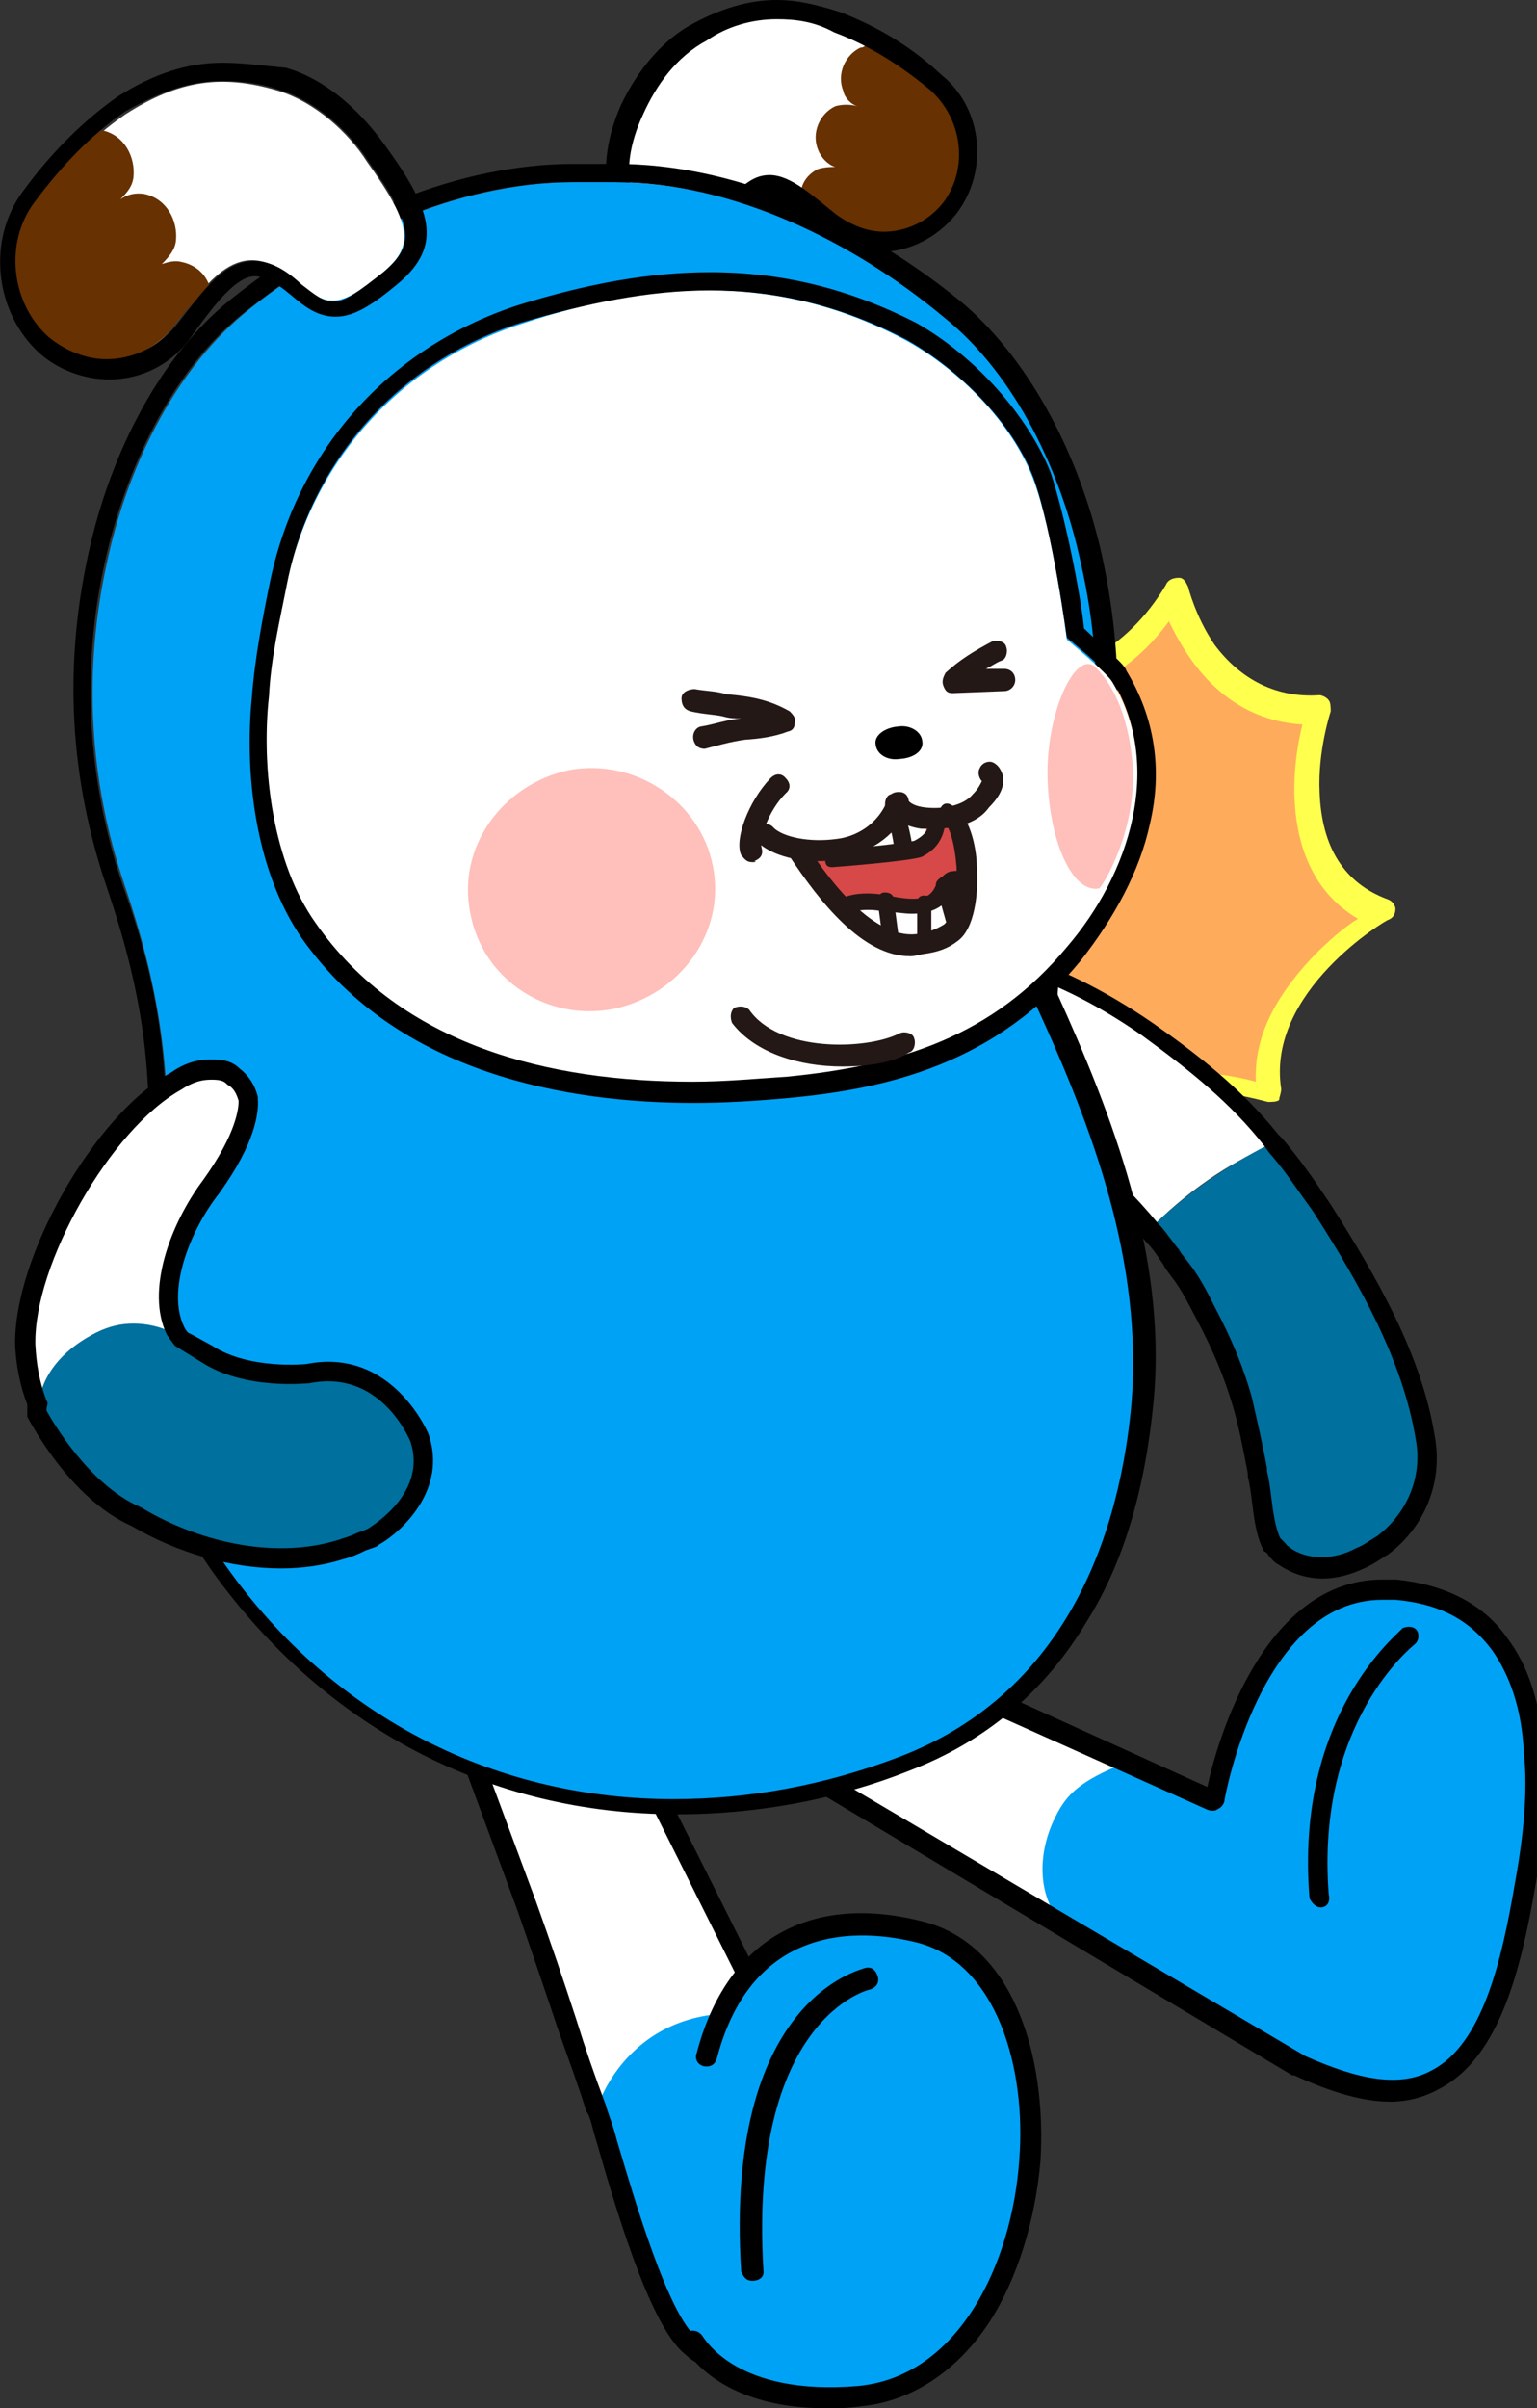 <?xml version="1.0" encoding="utf-8"?>
<!-- Generator: Adobe Illustrator 26.5.0, SVG Export Plug-In . SVG Version: 6.00 Build 0)  -->
<svg version="1.1" id="레이어_1" xmlns="http://www.w3.org/2000/svg" xmlns:xlink="http://www.w3.org/1999/xlink" x="0px"
	 y="0px" viewBox="0 0 152 238" style="enable-background:new 0 0 152 238;" xml:space="preserve">
<rect x="0" y="0" width="152" height="238" fill="#333333" stroke="none"/>
<g>
	<path style="fill:#FFFFFF;" d="M78.7,174.5l49.8,29.8c5.7,2.9,10.1,3.3,13.5,1.4c5.5-2.9,7.3-11.2,8.7-19c0.9-4.9,1.3-9.5,0.9-13.3
		c-0.2-4.5-1.5-8-3.5-10.6c-2.3-3.1-5.7-4.8-10.1-5.3c-0.5,0-0.9,0-1.3,0c-12.9,0-16.5,20.5-16.5,20.5s0,0.2-0.2,0.2h-0.2
		l-30.4-13.7L78.7,174.5z"/>
	<path style="fill:#00A2F6;" d="M105.5,190.6c-3.1-2.9-2.9-7.6-1.1-11.1c1.1-2.2,2.4-3.5,6.9-5.3l8.5,3.9c0,0,0.9-8.6,7.6-16.2
		c0,0,5.7-8.1,16.4-2.9c0,0,7.3,2.9,7.8,14.3c0,0,0,11.7-2.4,20.5c0,0-2.3,11.4-10.9,12.8c0,0-5.9,0.5-10.9-3.1L105.5,190.6z"/>
	<path d="M137.5,207.7c-2.7,0-5.8-0.9-9.5-2.6h-0.2l-50.9-30.4l12.5-11.7l30,13.6c0.9-4.3,5.5-20.5,17.3-20.5c0.5,0,0.9,0,1.4,0
		c4.7,0.5,8.5,2.3,10.9,5.7c2.2,2.9,3.3,6.5,3.7,11.2c0.2,3.9,0,8.6-0.9,13.6c-1.4,8-3.5,16.7-9.4,19.8
		C141,207.2,139.3,207.7,137.5,207.7z M129.1,203.2c5.4,2.4,9.4,3.1,12.5,1.4c5-2.6,6.9-10.8,8.2-18.4c0.9-4.9,1.3-9.3,0.9-13
		c-0.2-4.3-1.4-7.7-3.2-10.2c-2.2-2.9-5.1-4.5-9.5-4.9c-0.5,0-0.7,0-1.3,0c-12,0-15.6,19.6-15.6,19.8c0,0.2-0.2,0.7-0.7,0.9
		c-0.2,0.2-0.7,0.2-1.1,0l-29.9-13.4l-9.4,8.8L129.1,203.2z M119.3,177.6L119.3,177.6L119.3,177.6z M120.3,177L120.3,177
		C120.4,177,120.3,177,120.3,177z"/>
	<g>
		<path style="fill:#00A2F6;" d="M139.5,161.7c0,0-10.3,7.7-8.9,25.6"/>
		<path d="M130.6,188.5c-0.5,0-0.9-0.5-1.1-0.9c-1.5-18.3,8.9-26.2,9.2-26.7c0.5-0.2,1.1-0.2,1.4,0.2s0.2,1.1-0.2,1.4
			c-0.2,0.2-9.8,7.7-8.5,24.7C131.6,188,131.2,188.5,130.6,188.5L130.6,188.5z"/>
	</g>
</g>
<g>
	<path style="fill:#FFFFFF;" d="M45.8,171.1l6.4,17.3c1.4,3.9,2.7,7.7,4,11.7c0.9,2.9,1.8,5.5,2.9,8.4c0.2,0.8,0.7,1.8,1.1,3.5
		c1.8,6.2,5.4,17.9,8.5,20.3c3.2,2.6,9.8-0.7,12.2-2.6c5-4,4.6-11.2,1.9-16.5c0-0.2-24.4-48.5-26.2-52.1L45.8,171.1z"/>
	<path style="fill:#00A2F6;" d="M59.1,208.2c0,0,3.3-11,16.8-9l6.9,13.6c0,0,5.5,11.1-1.9,16.5c0,0-9.5,7.4-13.5,1.1L59.1,208.2z"/>
	<path d="M71.6,234c-1.4,0-2.7-0.2-3.8-1.3c-3.1-2.4-6.2-11.9-8.7-20.7c-0.5-1.5-0.7-2.9-1.1-3.3c-0.9-2.9-1.9-5.5-2.9-8.4
		c-1.3-3.9-2.6-7.7-4-11.7l-6.6-17.9L56.7,159l4.6,9c7.8,15.4,22.2,44.3,22.2,44.3c2.7,5.5,3.2,13.4-2.3,17.9
		C79.3,231.6,75.3,234,71.6,234z M46.8,171.2l6.2,16.7c1.4,3.9,2.7,7.7,4,11.7c0.9,2.9,1.8,5.5,2.9,8.4c0.2,0.8,0.7,1.9,1.1,3.5
		c1.7,5.7,5.1,17.4,8,19.6c2.6,2.2,8.6-0.8,11.1-2.6c4.6-3.5,4.2-10.4,1.8-15.2c-0.2-0.2-14.9-29.8-22.2-44.3l-3.2-6.5L46.8,171.2z"
		/>
	<g>
		<g>
			<path style="fill:#00A2F6;" d="M68.5,231.4c0,0,3.3,6.6,16.4,5.4c19.8-1.8,23.1-41.4,6.2-45.8c-8.9-2.3-18.1-0.2-21.2,12.1"/>
			<path d="M81.7,238c-10.9,0-14-5.9-14.1-6.2c-0.2-0.5,0-1.1,0.5-1.4c0.5-0.2,1.1,0,1.4,0.5c0.2,0.2,3.3,5.9,15.3,4.9
				c10-0.9,15.3-12.1,16-22.4c0.7-9-2.2-19.3-10-21.4c-5.9-1.5-16.4-1.9-19.9,11.4c-0.2,0.7-0.7,0.9-1.3,0.8
				c-0.7-0.2-0.9-0.8-0.7-1.3c2.9-11.1,11.1-15.9,22.4-13c9,2.3,12.2,13.4,11.6,23.6c-0.5,5.9-2.3,11.7-5,15.9
				c-3.2,4.9-7.7,7.9-12.7,8.4C83.8,238,82.8,238,81.7,238z"/>
		</g>
		<g>
			<path style="fill:#00A2F6;" d="M86,195.7c0,0-13,2.4-11.6,28.8"/>
			<path d="M74.4,225.4c-0.7,0-0.9-0.5-1.1-0.9c-1.7-26.9,11.8-29.8,12.2-30c0.7-0.2,1.1,0.2,1.3,0.8c0.2,0.7-0.2,1.1-0.7,1.3
				c-0.2,0-12.1,2.9-10.6,27.8C75.6,225,75.1,225.4,74.4,225.4L74.4,225.4z"/>
		</g>
	</g>
</g>
<g>
	<path style="fill:#FFAB5C;" d="M90.7,68.3c0,0,17.2,4.5,25.4-10c0,0,2.6,12.1,14.2,11.7c0,0-5.1,15.8,6.3,20.3
		c0,0-12.9,7.4-11.1,17.8c0,0-13.6-4.3-20.8,2.6c0,0-7.3-18.4-15.6-17.3C89.2,93.7,108.9,76.9,90.7,68.3z"/>
	<path style="fill:#FFFF4D;" d="M104.9,112c-0.2,0-0.2,0-0.2,0c-0.2-0.2-0.7-0.2-0.7-0.7c-1.9-4.9-8.2-17.4-14.4-16.5
		c-0.5,0-0.9-0.2-1.3-0.7C88,93.7,88,93,88.5,92.8c0.2-0.2,9.6-8.4,8.7-15.8c-0.5-3.1-2.7-5.7-6.9-7.7c-0.5-0.2-0.7-0.9-0.7-1.4
		c0.2-0.7,0.7-0.9,1.4-0.8c0.7,0.2,16.4,4,24.3-9.3c0.2-0.5,0.7-0.7,1.3-0.7c0.5,0,0.7,0.5,0.9,0.9c0,0,0.7,2.9,2.6,5.7
		c2.6,3.5,6.2,5.3,10.4,5c0.2,0,0.7,0.2,0.9,0.5c0.2,0.2,0.2,0.8,0.2,1.1c0,0-1.3,3.9-1.1,8c0.2,5.4,2.4,9,6.8,10.6
		c0.5,0.2,0.7,0.7,0.7,0.9c0,0.5-0.2,0.9-0.7,1.1c-0.2,0-12.1,7.1-10.6,16.7c0,0.5-0.2,0.8-0.2,1.1c-0.2,0.2-0.7,0.2-1.1,0.2
		c-0.2,0-13-4-19.8,2.3C105.3,112,105,112,104.9,112z M91.8,92.8c6.4,1.8,11.6,12.4,13.3,16.4c6.3-4.6,15.6-3.3,19.1-2.3
		c-0.2-4.2,1.7-8.1,5.4-12.1c1.7-1.8,3.5-3.3,4.7-4c-7.2-4.2-6.9-13.6-5.5-19.2c-8-0.5-11.6-6.9-13.2-10.2c-5.8,8-14.6,9-20.3,9
		c2.2,1.8,3.5,4.2,3.8,6.6C100.2,83.1,94.9,89.7,91.8,92.8z"/>
</g>
<g>
	<g>
		<g>
			<g>
				<path style="fill:#FFFFFF;" d="M113.3,121.9c-4.7-5.7-10.4-10.1-16.5-14.8c-2.7-1.9-12.6-9.5-6.3-13.2c2.3-1.4,5.9,0.2,8.2,0.9
					c5,1.5,9.6,3.9,14,6.9c4.7,3.3,9,7.1,12.6,11.7C121.8,114.8,117.3,117.7,113.3,121.9z"/>
			</g>
			<g>
				<g>
					<path style="fill:#00709E;" d="M123.7,145.7c0-0.2,0-0.2,0-0.2c-0.5-2.4-0.9-4.6-1.5-6.9c-0.9-3.1-2.2-5.9-3.7-8.8
						c-0.7-1.4-1.5-2.9-2.6-4.3c-0.9-1.3-1.7-2.4-2.7-3.5c4-4.2,8.6-7,12.1-8.8c1.8,2.2,3.3,4.3,4.9,6.6c4.2,6.6,8.7,14.3,10.1,22.4
						c0.7,3.9-0.7,8-4.2,10.6c-0.7,0.5-1.4,0.9-2.2,1.3c-2.4,1.3-5.5,1.4-7.7-0.2c-0.5-0.2-0.7-0.8-1.1-1.1
						C124.2,150.7,124.2,147.8,123.7,145.7z"/>
				</g>
			</g>
		</g>
	</g>
	<path d="M130.8,156c-1.6,0-3.1-0.5-4.4-1.4c-0.4-0.2-0.7-0.6-0.9-0.8c-0.1-0.2-0.2-0.3-0.3-0.4l-0.2-0.1l-0.1-0.2
		c-0.7-1.4-0.9-3.2-1.1-4.8c-0.1-0.8-0.2-1.6-0.4-2.4l0-0.3c-0.5-2.6-0.9-4.7-1.5-6.7c-0.8-2.7-1.9-5.4-3.6-8.6
		c-0.7-1.3-1.4-2.8-2.5-4.2c-0.3-0.4-0.6-0.8-0.8-1.2c-0.5-0.7-0.9-1.4-1.6-2.1l-0.6-0.7l0,0c-4.4-5.2-9.7-9.3-15.3-13.6l-0.6-0.5
		c-2.7-1.9-8.9-6.8-8.7-11c0-1.1,0.5-2.6,2.6-3.8c2.3-1.4,5.5-0.3,7.9,0.5c0.4,0.1,0.8,0.3,1.1,0.4c4.7,1.4,9.4,3.7,14.2,7
		c4.3,3,8.7,6.4,12.4,11l0.1,0.1c0.1,0.1,0.1,0.1,0.2,0.2l0.1,0.1c1.7,2,3.1,4,4.5,6.1l0.4,0.6c4.5,7.1,8.9,14.7,10.2,22.8
		c0.8,4.5-1,8.9-4.6,11.6c-0.8,0.5-1.5,1-2.4,1.4C133.6,155.6,132.2,156,130.8,156z M126.6,152c0.2,0.2,0.4,0.4,0.5,0.5
		c0.1,0.1,0.2,0.3,0.3,0.3l0.1,0.1c1.7,1.3,4.4,1.3,6.6,0.1c0.8-0.3,1.4-0.8,2.1-1.2c3-2.3,4.5-5.9,3.8-9.6l0,0
		c-1.3-7.8-5.5-15.2-9.9-22.1l-0.4-0.6c-1.4-1.9-2.6-3.8-4.2-5.6l0,0l-0.5-0.7c-3.3-4.2-7.3-7.4-12.1-10.9
		c-4.6-3.2-9.1-5.4-13.7-6.7c-0.4-0.1-0.8-0.2-1.2-0.4c-2-0.7-4.7-1.6-6.3-0.6c-1,0.6-1.5,1.3-1.6,2.1c-0.1,2.7,4.2,6.7,7.9,9.4
		l0.6,0.5c5.9,4.5,11.4,8.8,16,14.4l0.1,0.1c0,0,0.1,0.1,0.1,0.1l0,0c0.7,0.8,1.2,1.6,1.8,2.3c0.2,0.4,0.5,0.7,0.8,1.1
		c1.2,1.5,2,3.1,2.7,4.5c1.7,3.2,2.9,6.1,3.7,9c0.5,2.2,1,4.3,1.5,7l0,0.3c0.2,0.8,0.3,1.6,0.4,2.4
		C125.9,149.4,126.1,150.9,126.6,152z"/>
</g>
<g>
	<g>
		<g>
			<g>
				<path style="fill:#FFFFFF;" d="M69.4,3.8c-2.9,1.5-5.1,4.6-6.4,7.6c-2.8,6.2-0.9,10.8,2,12.1c2.7,1.3,4.7-0.7,6.5-3
					c4.1-5.6,6.9-2.4,11.1,1.2c3.4,3,8.3,2.3,10.8-1.3c2.7-3.4,2.2-8.7-1.3-11.5C89.2,6.6,86,4.3,82.4,3C78,1,74.2,1.2,69.4,3.8z"/>
				<path style="fill:#673101;" d="M80.9,16.7c0.7-0.2,1.3-0.2,1.7-0.2c-0.7-0.2-1.4-0.9-1.7-1.7c-0.7-1.7,0.2-3.6,1.7-4.3
					c0.7-0.2,1.5-0.2,2.2,0c-0.7-0.2-1.3-0.9-1.4-1.5c-0.7-1.7,0.2-3.6,1.7-4.3c0.2,0,0.2,0,0.5-0.2c3.7,2,6.3,4.1,6.8,4.5
					c3.2,2.9,3.8,7.8,1.3,11.3c-2.7,3.5-7.4,4.1-10.8,1.3c-0.9-0.8-2.3-1.7-3.7-2.4C79.2,18.1,79.9,17.2,80.9,16.7"/>
				<path d="M76.8,1.9c1.8,0,3.7,0.2,5.7,1.3c3.5,1.3,6.6,3.3,9.5,5.7c3.2,2.9,3.8,7.7,1.3,11.1c-1.5,1.9-3.7,2.9-5.9,2.9
					c-1.7,0-3.3-0.7-4.7-1.7c-2.4-1.9-4.5-3.9-6.6-3.9c-1.4,0-2.7,0.8-4.2,2.9c-1.4,1.8-2.9,3.3-4.7,3.3c-0.5,0-1.1-0.2-1.7-0.5
					c-2.9-1.4-4.7-5.7-1.9-11.7c1.3-2.9,3.3-5.7,6.3-7.3C71.9,2.6,74.4,1.9,76.8,1.9 M76.8,0c-2.7,0-5.4,0.8-8.2,2.3
					c-2.9,1.5-5.5,4.5-7.2,8.1c-3.2,7.3-0.7,12.6,2.9,14.3c0.7,0.5,1.7,0.7,2.4,0.7c2.9,0,5-2.3,6.3-4.2c1.1-1.4,1.9-2.2,2.7-2.2
					c1.1,0,2.7,1.4,4.5,2.9c0.2,0.2,0.7,0.5,0.9,0.8c1.7,1.4,3.8,2.2,5.9,2.2c2.9,0,5.7-1.4,7.6-3.8c3.2-4.2,2.6-10.4-1.5-13.7
					c-3.1-2.9-6.4-4.8-10-6.2C80.9,0.5,78.9,0,76.8,0L76.8,0z"/>
			</g>
		</g>
	</g>
</g>
<path style="fill-rule:evenodd;clip-rule:evenodd;fill:#FFFFFF;stroke:#231815;stroke-width:2.573;stroke-linecap:round;stroke-linejoin:round;stroke-miterlimit:10;" d="
	M55.2,18.3"/>
<g>
	<path style="fill:#00A2F6;" d="M60.7,18.3h-0.2H60.7z"/>
	<g>
		<path style="fill:#00A2F6;" d="M102.6,99.2L102.6,99.2v-0.9c0.2-3.3,1.3-6.4,2.3-9.3c4-11.2,4.7-22,2.2-33.5
			c-1.9-8.9-6.4-18.6-13.5-24.4C84.4,23.6,72.4,18,60.7,18h-3.7c-0.2,0-0.2,0-0.2,0C45.3,18,33.2,23.5,24,31.1
			c-7,5.9-11.5,15.5-13.4,24.4c-2.4,10.7-1.8,21.6,1.7,31.9c3.3,9.7,4.6,17.7,4.2,27.8c-0.7,14.3-2.7,27.3,6,39.8
			c15.6,22.1,41.7,28.4,66.5,19c15.1-5.8,21.8-19.7,22.9-35.1C113.2,125.1,108.3,111.8,102.6,99.2z"/>
		<path d="M57.2,18h3.4c0,0,0,0,0.2,0c11.6,0,23.5,5.8,32.6,13.4c7.1,5.7,11.6,15.4,13.5,24.3c2.6,11.4,1.8,22.3-2.2,33.3
			c-1.1,2.9-1.9,5.9-2.3,9.3l0,0v0.9c5.8,12.6,10.6,25.6,9.5,39.5c-1.4,15.2-7.8,29.1-22.9,34.9c-7.6,2.9-15.1,4.2-22.4,4.2
			c-17.2,0-33.4-7.7-44.3-23.1c-8.7-12.4-6.8-25.2-6-39.6c0.5-10.1-0.7-18.1-4.2-27.7c-3.5-10.5-4.1-21.4-1.7-32
			C12.4,46.5,16.9,36.7,24,31c9.2-7.4,20.9-13,32.6-13c0,0,0,0,0.2,0 M56.9,16.2L56.9,16.2h-0.2l0,0c-11.1,0-23.3,4.9-33.9,13.4
			C16.2,34.9,11,44.2,8.7,54.9C6.3,66,6.9,77,10.6,87.8c3.3,9.7,4.5,17.4,4,26.9c-0.2,1.7-0.2,3.3-0.2,4.9
			c-0.7,12.6-1.5,24.3,6.6,35.7c11.1,15.4,27.3,24,46,24c7.7,0,15.6-1.4,22.9-4.3c7.6-2.9,13.5-7.9,17.6-14.8
			c3.7-5.9,5.8-13.3,6.6-21.9c1.3-14.3-4.2-28.3-9.5-40v-0.2c0.2-3.3,1.3-6.2,2.2-8.8c4.2-11.7,4.7-22.7,2.2-34.3
			c-2.4-10.8-7.7-20-14.1-25.3C84.3,21.1,72,16.2,61,16.2h-0.2L56.9,16.2L56.9,16.2L56.9,16.2z"/>
	</g>
</g>
<g>
	<g>
		<g>
			<g>
				<path style="fill:#FFFFFF;" d="M27.6,9c3.5,1.1,6.8,4,8.7,7c4.6,6.4,4.6,8.4,1.5,11c-4.2,3.5-5.5,3.3-8.1,1.1
					c-5.8-5.3-8.7-0.8-12.6,4.2c-3.1,4-8.5,4.5-12.2,1.3c-3.8-3.3-4.5-9.3-1.5-13.3c2.6-3.5,5.5-6.6,9-9C17.7,7.9,22,7.3,27.6,9z"/>
				<path style="fill:#673101;" d="M18,25.9c-0.7-0.2-1.4,0-2,0.2c0.7-0.7,1.3-1.4,1.4-2.3c0.2-2-0.9-4.1-3-4.6
					c-0.9-0.2-1.8,0-2.5,0.5c0.7-0.7,1.2-1.3,1.3-2.2c0.2-2-0.9-4.1-3-4.6c-0.2,0-0.2,0-0.5,0c-3.7,3.2-6,6.3-6.6,7
					c-3,4.1-2.4,10.2,1.5,13.5s9.5,2.9,12.7-1.3c0.9-1.3,2.2-2.5,3.4-3.9C20.3,27.1,19.4,26.2,18,25.9"/>
				<path d="M22,8c1.8,0,3.7,0.2,5.7,0.9c3.5,1.1,6.8,4,8.7,7c4.6,6.4,4.6,8.4,1.5,11c-2.3,1.8-3.7,2.9-4.9,2.9
					c-1.1,0-1.9-0.7-3.2-1.7c-1.8-1.7-3.3-2.3-4.7-2.3c-3.1,0-5.1,3.1-7.8,6.5c-1.8,2.1-4.3,3.2-6.8,3.2c-1.9,0-4-0.8-5.7-2.2
					C1.1,30,0.4,24,3.4,20c2.6-3.5,5.5-6.6,9-9C16,9,18.7,8,22,8 M22,6.2L22,6.2c-3.5,0-6.8,1.1-10.3,3.3C8.4,11.8,5.1,15,2.2,19
					c-3.5,4.8-2.7,11.9,1.7,15.9c1.9,1.7,4.5,2.6,6.9,2.6c3.2,0,6.2-1.5,8.1-4.2l0.5-0.7c1.9-2.6,4-5.3,5.8-5.3
					c0.9,0,2.2,0.7,3.5,1.8c1.3,1.1,2.6,2.2,4.5,2.2c1.9,0,3.8-1.3,6.2-3.3c4.5-3.8,3.2-7.4-1.3-13.6c-1.3-1.8-4.7-6.2-9.8-7.7
					C26,6.5,24,6.2,22,6.2L22,6.2z"/>
			</g>
		</g>
	</g>
</g>
<g>
	<g>
		<path style="fill-rule:evenodd;clip-rule:evenodd;fill:#FFFFFF;" d="M26.5,69.1c0.2-3.9,1.1-7.6,1.8-11.2
			C30.8,45.7,39.5,35.9,51.6,32c13.2-4.4,25.6-5,38.1,1.7c5.2,2.9,10.4,8.1,12.5,13.7c2,5.3,3.3,15.8,3.3,15.8s4,3.3,4.5,4.2
			c5.2,8.6,1.7,19.3-4.5,26.5c-7.3,8.8-16.5,11.7-27.7,12.9c-16.3,1.5-36.4-0.5-46.6-15.4C26.9,85.5,25.9,76.2,26.5,69.1z"/>
		<path d="M70.2,28.7c6.6,0,13,1.5,19.5,4.9c5.1,2.9,10.4,8.1,12.5,13.6c1.9,5.3,3.3,15.8,3.3,15.8s4,3.3,4.5,4.2
			c5.1,8.6,1.7,19.2-4.5,26.4c-7.3,8.8-16.5,11.7-27.6,12.8c-3.1,0.2-6.2,0.5-9.4,0.5c-14.1,0-28.8-3.5-37.3-15.7
			c-4.2-5.9-5.4-15.2-4.6-22.4c0.2-3.9,1.1-7.6,1.8-11.2c2.4-12.1,11.1-21.9,23.1-25.7C57.9,30,64.1,28.7,70.2,28.7 M70.2,26.9v1.9
			V26.9L70.2,26.9c-5.8,0-12.1,1.1-19.1,3.3c-12.7,4.2-21.7,14.3-24.4,27.3C26,60.9,25.2,65,24.9,69c-0.7,7.1,0.2,16.9,5,23.8
			c9.5,13.4,26.4,16.2,38.7,16.2c3.1,0,6.3-0.2,9.5-0.5c9.5-0.9,20.4-3.3,28.8-13.6c3.3-4.2,5.8-8.8,6.8-13.4
			c1.3-5.4,0.5-10.6-2.3-15.2c-0.2-0.7-1.8-1.9-4.2-4.2c-0.2-2.4-1.7-10.6-3.3-15.4c-2.2-5.5-7.3-11.4-13.3-14.8
			C84.1,28.6,77.5,26.9,70.2,26.9L70.2,26.9z"/>
	</g>
	<g>
		<path style="fill-rule:evenodd;clip-rule:evenodd;fill:#FFBFBA;" d="M70.5,85.6c1.3,6.5-3.2,12.7-9.8,14.1
			c-6.6,1.3-13-2.9-14.2-9.5c-1.3-6.5,3.2-12.7,9.8-14.1C62.9,74.9,69.3,79.3,70.5,85.6"/>
		<path style="fill-rule:evenodd;clip-rule:evenodd;fill:#FFBFBA;" d="M112,75.4c0.5,6.6-2.9,12.1-3.3,12.4
			c-2.6,0.5-4.9-4.5-5.1-10.8c-0.2-6.4,2.7-12.8,4.7-11.1C109.8,67.4,111.5,70.1,112,75.4"/>
		<path style="fill:#231815;" d="M83.3,105.4c-4.2,0-8.6-1.3-10.9-4.3c-0.2-0.5-0.2-1.1,0.2-1.5c0.5-0.2,1.1-0.2,1.5,0.2
			c2.9,4.2,11.6,4,14.9,2.3c0.5-0.2,1.3,0,1.4,0.5c0.2,0.5,0,1.3-0.5,1.4C88.6,104.9,86.2,105.4,83.3,105.4z"/>
		<g>
			<path style="fill-rule:evenodd;clip-rule:evenodd;" d="M91.2,73.2c0.2,0.9-0.7,1.7-2.2,1.8c-1.3,0.2-2.3-0.5-2.4-1.4
				c-0.2-0.9,0.9-1.7,2.2-1.8C90,71.6,91.1,72.3,91.2,73.2"/>
			<path style="fill:#231815;" d="M69.7,74c-0.5,0-0.9-0.2-1.1-0.8c-0.2-0.7,0.2-1.3,0.7-1.4c1.3-0.2,2.6-0.7,4-0.8
				c-0.7,0-1.1,0-1.8-0.2c-0.9-0.2-1.9-0.2-3.2-0.5c-0.7-0.2-0.9-0.7-0.9-1.3c0-0.6,0.7-0.9,1.3-0.9c1.1,0.2,2.2,0.2,3.1,0.5
				c2.3,0.2,4.2,0.5,6.3,1.7c0.2,0.2,0.7,0.7,0.5,1.1c0,0.5-0.2,0.8-0.7,0.9c-1.3,0.5-2.7,0.7-4.2,0.8C72.2,73.3,70.9,73.7,69.7,74
				C70,74,70,74,69.7,74z"/>
			<path style="fill-rule:evenodd;clip-rule:evenodd;fill:#D74848;" d="M94.4,91.4c1.5-1.1,1.4-6.9,0.7-8.6c-1.1-2.9-2.7-0.9-5-1.9
				c-0.7-0.2-1.3-0.7-1.7-0.2c-0.2,0.2-0.2,0.2-0.2,0.7c-0.5,0.8-1.4,1.4-2.2,1.7c-1.5,0.8-3.2,1.3-4.9,1.1
				c-0.9-0.2-1.8-0.8-2.7-0.7c0.2,1.8,4.2,7.3,5.7,7.9c2.3,1.1,4.9,1.5,7.3,1.3C92.4,92.3,93.5,92.1,94.4,91.4z"/>
			<path style="fill-rule:evenodd;clip-rule:evenodd;fill:#FFFFFF;" d="M84.1,89.8c2.6-0.5,5.8-0.5,8.5-0.9c0.5-0.2,1.8-1.8,2.2-1.5
				c0.5,0.2,0.2,2.9,0.5,3.3c0.2,0.2,0.2,0.8,0,1.1c-0.2,0.2-0.2,0.2-0.5,0.5c-1.5,1.1-3.7,1.5-5.5,1.3
				C87.7,93.3,84.1,91.7,84.1,89.8z"/>
			<path style="fill:#231815;" d="M90,94.5c-4.7,0-8.9-5.3-12-10c-0.2-0.5-0.2-1.1,0.2-1.4c0.5-0.2,1.1-0.2,1.4,0.2
				c1.7,2.6,6.4,9.6,11.1,9c1.3-0.2,1.9-0.5,2.6-0.9s1.4-2.9,1.3-5.7c-0.2-2.4-0.7-4.2-1.4-4.5c-0.5-0.2-0.7-0.8-0.2-1.3
				c0.2-0.5,0.7-0.7,1.3-0.2c1.8,1.1,2.3,4.6,2.3,5.9c0.2,2.6-0.2,6.2-1.9,7.4c-0.9,0.7-1.9,1.1-3.5,1.3
				C90.4,94.5,90.2,94.5,90,94.5z"/>
			<path style="fill-rule:evenodd;clip-rule:evenodd;fill:#FFFFFF;" d="M82.3,84.8C83,85,83.8,85,84.6,85c1.9-0.2,4-0.7,5.9-1.4
				c0.2-0.2,0.7-0.2,0.9-0.5c0.2-0.5,0.2-0.9,0.2-1.5c0-0.2,0-0.7-0.2-0.9c-0.2-0.2-0.2-0.2-0.5-0.2c-0.7-0.2-1.4-0.5-2.2-0.7
				c-0.2,0-0.2-0.2-0.5,0c-0.2,0-0.5,0.2-0.7,0.5c-0.9,1.3-2.4,2.2-4,2.6C82.8,83.3,79.7,83.8,82.3,84.8z"/>
			<path style="fill:#231815;" d="M74.4,85.2c-0.5,0-0.7-0.2-1.1-0.7c-0.7-1.5,0.7-5.3,2.9-7.6c0.5-0.5,1.1-0.5,1.5,0
				c0.5,0.5,0.5,1.1,0,1.5c-1.8,1.8-2.6,4.6-2.4,5.3s0,1.1-0.7,1.4C74.9,85.2,74.6,85.2,74.4,85.2z"/>
			<path style="fill:#231815;" d="M94.2,68.5c-0.5,0-0.7-0.2-0.9-0.7c-0.2-0.5,0-0.9,0.2-1.3c1.4-1.3,2.9-2.2,4.6-3.1
				c0.5-0.2,1.3,0,1.4,0.5c0.2,0.5,0,1.3-0.5,1.4c-0.5,0.2-0.9,0.5-1.5,0.8h1.8l0,0c0.7,0,1.1,0.5,1.1,1.1s-0.5,1.1-1.1,1.1
				L94.2,68.5L94.2,68.5z"/>
			<g>
				<path style="fill:#231815;" d="M80.8,85.1c-2.3,0-4.6-0.7-5.8-1.8c-0.5-0.5-0.5-1.1,0-1.5s1.1-0.5,1.5,0
					c0.9,0.9,3.5,1.5,6.3,1.1c1.7-0.2,4-1.3,5-3.9c0.2-0.7,0.9-0.8,1.4-0.7c0.7,0.2,0.7,0.9,0.7,1.4c-1.1,2.6-3.5,4.5-6.6,5
					C82.3,85.1,81.5,85.1,80.8,85.1z"/>
				<path style="fill:#231815;" d="M92.4,81.9c-0.5,0-0.7,0-1.3,0c-1.5-0.2-2.7-0.9-3.3-1.8c0-0.2-0.2-0.2-0.2-0.2
					c-0.2-0.5,0-1.3,0.5-1.4c0.5-0.2,1.1,0,1.4,0.2c0,0,0,0.2,0.2,0.2c0.2,0.5,0.9,0.8,1.8,0.9c1.8,0.2,3.8-0.2,4.7-1.3
					c0.5-0.5,0.7-0.9,0.9-1.3c-0.2-0.2-0.5-0.8-0.2-1.3c0.2-0.5,0.9-0.8,1.4-0.5s0.7,0.7,0.9,1.3c0.2,1.3-0.7,2.4-1.4,3.1
					C96.6,81.5,94.2,81.9,92.4,81.9z M97.3,77.6L97.3,77.6L97.3,77.6z"/>
			</g>
			<path style="fill:#231815;" d="M82.3,85.7c-0.5,0-0.7-0.2-0.7-0.8c0-0.5,0.2-0.9,0.7-0.9c2.9-0.2,7.3-0.7,8.1-0.9
				c1.4-0.7,1.5-1.5,1.5-2.2c0-0.5,0.2-0.8,0.7-0.9c0.5,0,0.7,0.2,0.9,0.8c0,1.7-0.7,3.1-2.4,3.9C89.8,85.1,83.7,85.6,82.3,85.7
				C82.4,85.7,82.3,85.7,82.3,85.7z"/>
			<path style="fill:#231815;" d="M90.2,90.3c-0.9,0-1.8-0.2-2.7-0.2c-2.4-0.5-3.7,0.2-3.7,0.2c-0.2,0.2-0.9,0.2-1.1-0.2
				c-0.2-0.2-0.2-0.9,0.2-1.1c0.2-0.2,1.7-1.1,4.9-0.5c3.3,0.7,4.2,0.2,4.7-0.9c0.5-0.9,1.1-1.5,1.7-1.5c0.9-0.2,1.7,0.5,1.7,0.7
				c0.2,0.2,0.2,0.9,0,1.3s-0.9,0.2-1.3,0l-0.2-0.2c0,0-0.2,0.2-0.5,0.7C93.2,89.8,91.8,90.3,90.2,90.3z"/>
			<path style="fill:#231815;" d="M89.1,84.6C89.1,84.6,88.8,84.6,89.1,84.6c-0.5,0-0.9-0.5-0.7-0.9c0-0.2-0.2-1.7-0.7-2.9
				c-0.2-0.5,0.2-0.9,0.7-1.1s0.9,0.2,1.1,0.7c0.2,0.7,0.7,2.6,0.7,3.3C89.8,84.1,89.3,84.6,89.1,84.6z"/>
			<path style="fill:#231815;" d="M88,93.7c-0.5,0-0.7-0.2-0.7-0.8l-0.5-3.8c0-0.5,0.2-0.9,0.7-0.9s0.9,0.2,0.9,0.8l0.5,3.8
				C88.8,93.3,88.6,93.5,88,93.7C88.2,93.7,88.2,93.7,88,93.7z"/>
			<path style="fill:#231815;" d="M91.4,93.4c-0.5,0-0.7-0.2-0.7-0.8v-3.3c0-0.5,0.2-0.8,0.7-0.8c0.5,0,0.7,0.2,0.7,0.8v3.3
				C92.2,93,91.8,93.4,91.4,93.4z"/>
			<path style="fill:#231815;" d="M94.4,92.3c-0.2,0-0.7-0.2-0.7-0.7l-1.1-3.9c-0.2-0.5,0.2-0.9,0.7-1.1c0.5-0.2,0.9,0.2,1.1,0.7
				l1.1,3.9c0.2,0.5-0.2,0.9-0.7,1.1C94.6,92.3,94.4,92.3,94.4,92.3z"/>
		</g>
	</g>
</g>
<g>
	<g>
		<path style="fill:#FFFFFF;" d="M21.1,105.7c-1.1,0-2.2,0.2-3.5,1.1c-7.2,4-15.1,17.8-14.9,26.1c0.2,5.9,3.2,11.4,8.7,15.4
			c6.6,4.9,15.6,6.9,22.4,4.8c6.9-2.2,8.6-6.6,7.8-10.2c-0.9-4-5-7.9-11.1-7c-4.9,0.7-11.3-1.5-12.9-4.6c-1.8-3.8,0.2-10,3.5-14.2
			c3.3-4.6,3.8-7.3,3.7-8.6c-0.2-0.9-0.7-1.7-1.5-2.3l0,0C22.7,105.8,22,105.7,21.1,105.7z"/>
		<path style="fill:#00709E;" d="M18.7,132.7c-0.7-0.5-2.6-1.9-5.5-1.9c-1.1,0-2.3,0.2-3.7,0.9c-5.7,2.9-5.8,7.1-5.7,8
			c0,0,4.2,8.4,10.6,10.5c0,0,10.4,6.6,22.7,1.7c0,0,6.6-3.8,4.6-9.7c0,0-3.2-8-11.1-6.4c0,0-5.9,0.7-10-1.9L18.7,132.7z"/>
	</g>
	<path d="M27.8,155c-4.9,0-10.2-1.5-14.8-4.2c-6.1-2.7-10-10.3-10.2-10.6L2.7,140l0-0.2c0-0.3,0-0.6,0-1C2,137,1.6,135,1.5,133
		c-0.2-8.7,7.8-22.8,15.4-27c1.3-0.9,2.5-1.3,4-1.3c1,0,2,0.1,2.8,0.9c0.9,0.7,1.5,1.6,1.8,2.8l0,0.2c0.1,1.3-0.2,4.3-3.8,9.3
		c-3,3.8-5.2,9.7-3.5,13.2c0.1,0.2,0.2,0.4,0.4,0.6l0.4,0.2L21,133c3.7,2.4,9.3,1.8,9.3,1.8c8.5-1.7,12.1,6.9,12.1,7l0,0
		c1.8,5.3-2.5,9.5-5,10.9l-0.1,0.1c-0.4,0.2-0.9,0.3-1.3,0.5c-0.6,0.3-1.3,0.6-2.1,0.8C32,154.7,29.9,155,27.8,155z M4.6,139.4
		c0.6,1.1,4.2,7.3,9.2,9.5L14,149c6.2,3.7,13.6,5,19.4,3.2c0.6-0.2,1.3-0.4,1.9-0.7c0.5-0.2,0.9-0.3,1.2-0.5
		c0.6-0.4,5.7-3.6,4.1-8.5c-0.2-0.5-3.1-7.2-10-5.8c-0.3,0-6.4,0.7-10.7-2.1l-2.6-1.6c-0.3-0.4-0.6-0.8-0.8-1.1
		c-2.1-4.3,0.3-10.9,3.6-15.3c3.3-4.6,3.5-7.1,3.5-7.8c-0.2-0.7-0.5-1.3-1.1-1.6l-0.1-0.1c-0.3-0.3-0.7-0.4-1.5-0.4
		c-0.9,0-1.8,0.2-3,1c-7,3.9-14.6,17.3-14.4,25.2c0.1,1.9,0.4,3.7,1.1,5.5l0.1,0.2l0,0.2C4.6,139.1,4.6,139.3,4.6,139.4z"/>
</g>
</svg>
